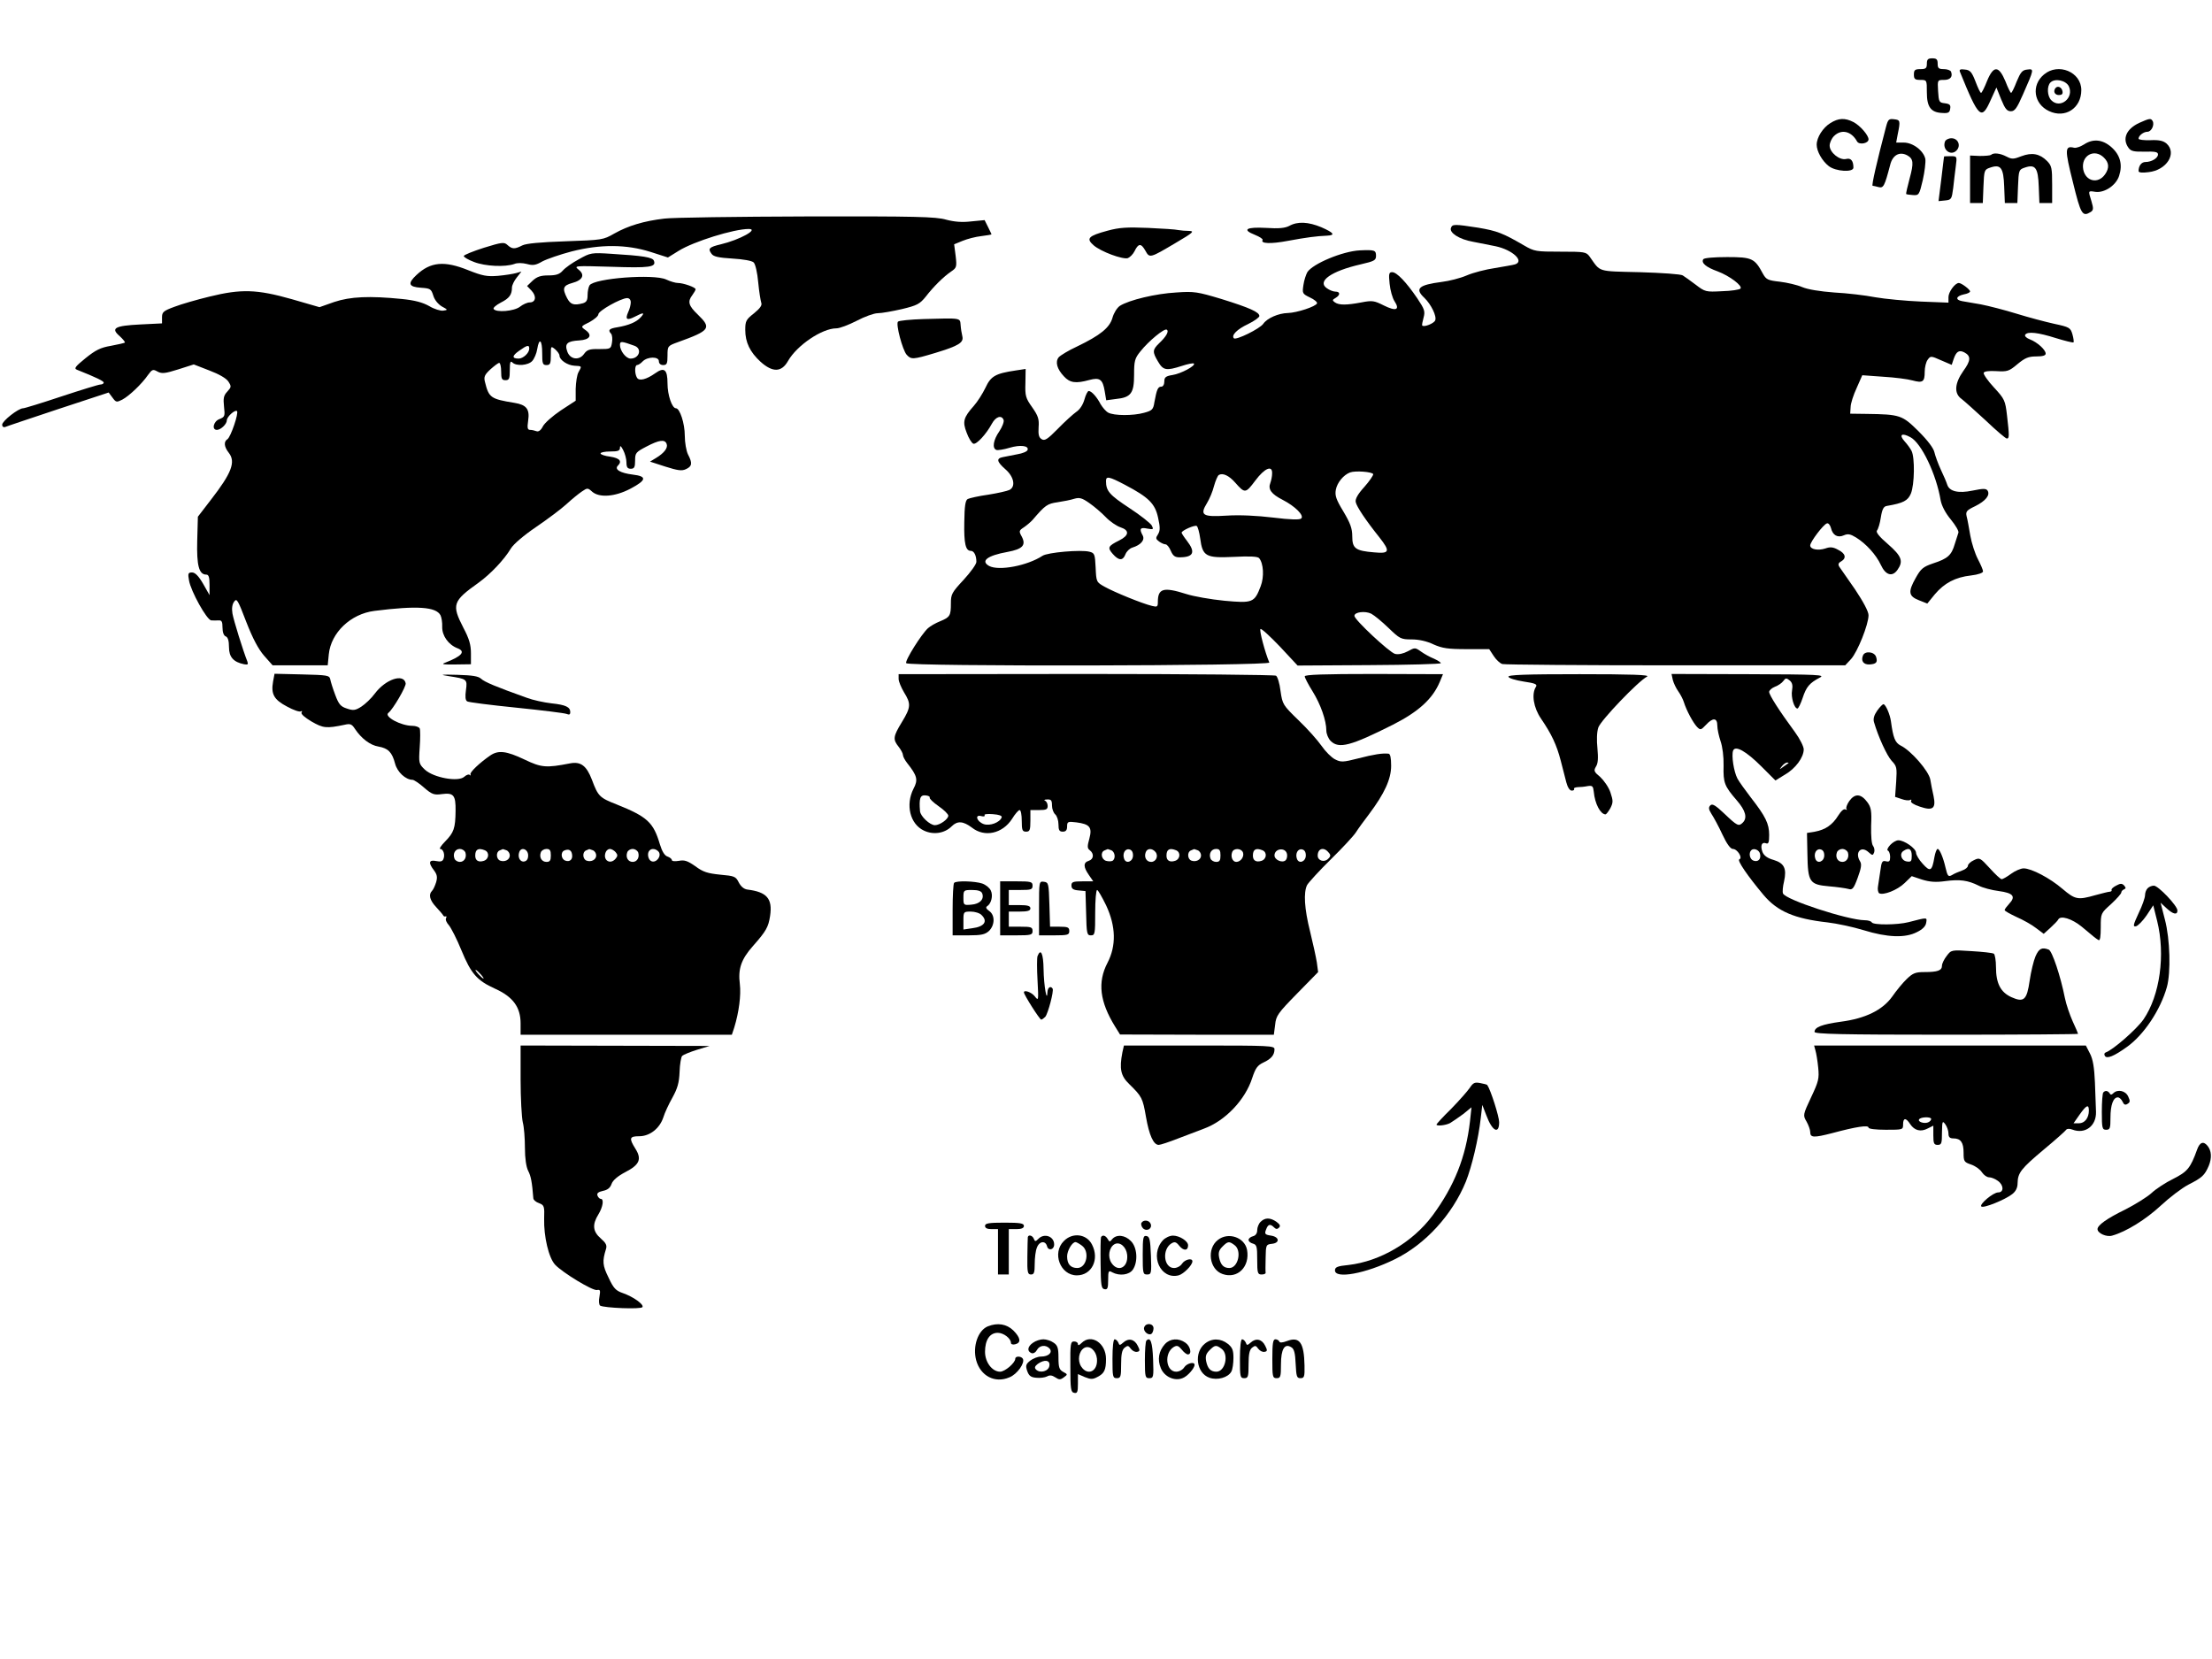 <?xml version="1.0" standalone="no"?>
<!DOCTYPE svg PUBLIC "-//W3C//DTD SVG 20010904//EN"
 "http://www.w3.org/TR/2001/REC-SVG-20010904/DTD/svg10.dtd">
<svg version="1.0" xmlns="http://www.w3.org/2000/svg"
 width="1024pt" height="768pt" viewBox="0 0 1024 768"
 preserveAspectRatio="xMidYMid meet">

<g transform="translate(0,768) scale(0.1,-0.1)"
fill="#000000" stroke="none">
<path d="M8920 7385 c0 -21 -5 -25 -30 -25 -25 0 -30 -4 -30 -25 0 -21 5 -25
30 -25 30 0 30 0 30 -58 0 -68 19 -93 72 -95 27 -2 34 2 36 20 3 17 -2 22 -25
25 -26 3 -28 6 -31 56 -3 52 -3 52 27 52 29 0 42 14 33 38 -2 6 -17 12 -33 12
-24 0 -29 4 -29 25 0 20 -5 25 -25 25 -20 0 -25 -5 -25 -25z"/>
<path d="M9073 7348 c88 -217 100 -227 143 -130 l26 57 22 -55 c18 -44 27 -55
45 -55 18 0 28 14 56 78 52 118 52 119 20 115 -23 -2 -31 -12 -49 -55 -11 -29
-23 -53 -26 -53 -3 0 -15 24 -26 53 -31 74 -55 75 -85 3 -12 -31 -25 -56 -28
-56 -4 0 -15 24 -26 53 -17 44 -25 53 -49 55 -21 3 -27 0 -23 -10z"/>
<path d="M9462 7335 c-60 -50 -47 -136 23 -169 75 -36 150 13 150 97 0 84
-107 128 -173 72z m115 -54 c26 -54 -40 -107 -81 -65 -19 19 -21 65 -4 82 21
21 71 10 85 -17z"/>
<path d="M9517 7274 c-14 -15 -6 -34 14 -34 14 0 19 5 17 17 -3 18 -20 27 -31
17z"/>
<path d="M8473 7110 c-34 -21 -63 -66 -63 -100 0 -30 25 -75 56 -99 32 -25
114 -30 114 -7 0 32 -12 46 -34 40 -30 -7 -76 30 -76 62 0 13 9 33 20 44 34
34 81 23 107 -25 10 -17 53 -9 53 10 0 19 -39 64 -70 80 -39 20 -69 19 -107
-5z"/>
<path d="M8731 7093 c-42 -160 -68 -273 -62 -273 3 0 16 -3 27 -6 23 -6 28 3
54 102 11 46 43 64 79 45 29 -16 31 -35 11 -108 -10 -37 -17 -69 -16 -71 2 -2
16 -4 32 -5 27 -2 29 1 45 69 9 40 14 83 12 98 -8 38 -57 76 -100 76 l-35 0 7
38 c13 63 12 67 -17 70 -24 3 -28 -1 -37 -35z"/>
<path d="M9903 7111 c-60 -28 -80 -74 -49 -116 11 -15 25 -18 75 -17 47 1 61
-1 61 -13 0 -17 -30 -35 -58 -35 -19 0 -32 -18 -32 -42 0 -7 17 -9 46 -5 84 9
133 87 84 132 -15 13 -34 18 -75 16 -30 -1 -55 2 -55 7 0 14 23 32 41 32 19 0
34 33 24 50 -8 13 -13 13 -62 -9z"/>
<path d="M9004 7025 c-14 -37 26 -69 53 -42 22 22 8 57 -23 57 -14 0 -27 -7
-30 -15z"/>
<path d="M9647 7011 c-16 -10 -36 -17 -45 -15 -44 11 -44 -8 -6 -159 37 -151
44 -162 83 -138 12 8 13 16 3 49 -16 51 -16 49 18 44 42 -6 96 30 110 74 17
52 5 97 -36 133 -41 36 -85 40 -127 12z m93 -61 c24 -24 25 -48 5 -77 -32 -46
-90 -33 -101 22 -12 64 51 100 96 55z"/>
<path d="M9217 6963 c-4 -3 -27 -5 -52 -5 l-45 2 0 -110 0 -110 30 0 29 0 3
77 c3 75 4 78 31 87 49 17 62 0 65 -88 l3 -76 29 0 29 0 3 77 c3 75 4 78 31
87 49 17 62 0 65 -88 l3 -76 29 0 30 0 0 85 c0 77 -2 88 -24 110 -34 34 -70
40 -118 22 -36 -14 -44 -15 -69 -2 -30 16 -61 19 -72 8z"/>
<path d="M9000 6956 c-1 -1 -6 -47 -13 -104 l-13 -103 30 3 c30 3 31 6 38 58
3 30 9 76 12 101 6 45 6 46 -24 46 -16 0 -30 -1 -30 -1z"/>
<path d="M3075 6668 c-94 -11 -167 -33 -231 -69 -52 -30 -57 -30 -226 -36
-116 -4 -182 -10 -200 -19 -35 -18 -47 -18 -69 2 -15 14 -25 13 -109 -13 -50
-16 -92 -33 -93 -38 -1 -5 21 -18 48 -28 52 -20 143 -24 186 -9 14 6 38 5 58
0 28 -8 41 -6 72 12 21 11 82 32 135 46 134 34 254 33 365 -2 l81 -26 50 31
c69 43 255 101 324 101 49 0 -41 -50 -129 -71 -55 -13 -61 -20 -43 -44 9 -13
32 -18 97 -22 50 -3 90 -10 98 -18 8 -8 17 -47 21 -92 4 -43 11 -85 14 -94 5
-12 -5 -26 -33 -49 -37 -29 -41 -36 -41 -77 0 -58 22 -103 71 -148 56 -50 97
-49 127 4 41 72 157 151 224 151 15 0 57 16 94 35 36 19 80 35 97 35 18 0 68
9 112 19 71 17 83 24 110 57 37 48 83 93 118 117 25 17 27 21 21 72 l-7 54 39
16 c22 9 60 19 87 22 26 3 47 7 47 8 0 1 -7 16 -16 34 l-16 32 -62 -6 c-43 -5
-78 -2 -116 8 -47 14 -143 16 -645 15 -324 -1 -621 -5 -660 -10z"/>
<path d="M5968 6634 c-20 -10 -48 -13 -107 -9 -92 5 -113 -8 -52 -32 22 -9 38
-19 36 -24 -11 -17 38 -19 117 -4 86 16 133 22 181 24 40 2 33 13 -26 39 -60
25 -110 28 -149 6z"/>
<path d="M6717 6625 c-9 -22 38 -53 101 -64 31 -6 79 -16 106 -21 79 -17 135
-70 89 -84 -10 -3 -52 -10 -93 -17 -41 -6 -100 -21 -130 -34 -30 -13 -82 -26
-115 -30 -108 -14 -127 -31 -81 -74 31 -30 58 -85 50 -104 -5 -14 -52 -33 -60
-24 -2 2 1 18 6 36 8 30 5 39 -29 90 -51 75 -95 121 -116 121 -15 0 -17 -7
-12 -54 3 -30 13 -66 23 -81 26 -40 6 -47 -50 -19 -44 22 -53 24 -104 14 -69
-13 -103 -13 -122 0 -13 9 -13 12 3 21 22 13 22 29 -1 29 -10 0 -28 7 -40 16
-46 32 21 79 156 110 65 15 72 19 72 40 0 26 -7 28 -75 25 -80 -4 -218 -62
-243 -101 -6 -11 -15 -37 -18 -59 -6 -39 -5 -41 30 -58 20 -9 35 -22 33 -27
-5 -15 -94 -44 -135 -45 -44 -1 -96 -24 -114 -50 -16 -23 -126 -77 -136 -67
-13 14 15 42 66 66 29 14 52 31 52 37 0 18 -44 38 -176 79 -110 33 -126 36
-209 30 -94 -5 -219 -35 -261 -62 -13 -9 -28 -33 -34 -55 -13 -46 -56 -81
-164 -133 -39 -18 -77 -41 -85 -50 -17 -21 -8 -54 24 -88 28 -31 56 -34 118
-17 48 13 62 3 71 -52 l7 -42 45 6 c70 7 84 27 84 112 0 64 3 76 29 108 38 48
111 108 122 101 12 -7 -2 -32 -35 -63 -31 -30 -32 -40 -5 -85 24 -41 38 -43
110 -20 27 9 52 14 56 11 9 -10 -60 -47 -99 -53 -32 -5 -38 -11 -38 -30 0 -14
-6 -24 -14 -24 -16 0 -21 -13 -32 -72 -5 -34 -11 -39 -48 -49 -50 -14 -139
-14 -166 1 -11 6 -26 24 -35 39 -17 33 -42 61 -55 61 -5 0 -14 -18 -20 -40 -7
-24 -21 -46 -38 -57 -14 -10 -53 -45 -85 -78 -48 -49 -61 -57 -75 -48 -13 8
-16 21 -14 55 3 38 -2 53 -30 93 -30 42 -33 53 -31 112 l1 65 -46 -7 c-94 -14
-115 -26 -140 -80 -13 -27 -37 -65 -54 -84 -48 -54 -53 -73 -33 -124 9 -25 23
-48 31 -51 14 -5 59 43 86 93 18 33 45 41 54 17 3 -8 -6 -32 -20 -53 -28 -40
-34 -79 -13 -86 6 -2 34 2 60 10 50 15 91 10 84 -10 -2 -7 -23 -16 -48 -20
-24 -5 -54 -11 -66 -13 -32 -6 -29 -21 12 -57 39 -34 48 -80 18 -95 -10 -5
-54 -15 -98 -22 -44 -6 -87 -16 -95 -20 -11 -6 -15 -32 -16 -107 -2 -99 6
-133 30 -133 15 0 26 -21 26 -51 0 -11 -27 -48 -59 -83 -55 -59 -59 -67 -59
-109 0 -57 -4 -64 -50 -83 -20 -8 -45 -22 -56 -32 -30 -27 -108 -151 -101
-162 10 -16 1688 -13 1681 3 -20 48 -47 149 -41 155 4 4 44 -33 90 -81 l82
-88 332 2 c182 1 331 5 331 9 0 4 -15 13 -32 21 -18 7 -45 22 -60 33 -27 19
-28 19 -61 1 -21 -11 -43 -16 -59 -12 -26 7 -188 158 -188 176 0 18 50 24 78
10 15 -8 51 -38 80 -66 52 -50 57 -53 107 -53 33 0 70 -8 101 -23 41 -18 66
-22 154 -22 l104 0 21 -32 c11 -17 29 -34 40 -37 11 -3 373 -6 803 -6 l784 0
27 29 c30 33 81 160 81 203 0 17 -24 62 -62 119 -35 50 -67 97 -73 105 -7 11
-5 18 8 25 26 15 21 37 -14 54 -23 13 -37 14 -59 6 -34 -11 -70 -4 -70 14 0
17 61 97 77 102 7 3 15 -7 19 -21 8 -34 31 -47 60 -34 18 8 30 6 56 -10 47
-29 93 -80 115 -127 22 -48 53 -57 77 -23 28 40 20 63 -44 119 -41 35 -57 56
-51 63 6 7 14 34 18 61 6 38 13 51 28 53 76 13 97 24 111 57 17 41 19 167 3
198 -6 12 -21 32 -32 44 -28 31 -13 41 27 19 51 -27 120 -172 140 -293 5 -25
22 -58 47 -88 22 -27 38 -54 35 -61 -2 -6 -10 -30 -17 -53 -15 -51 -32 -67
-100 -89 -47 -16 -57 -25 -81 -68 -36 -64 -33 -84 16 -103 l38 -15 35 43 c44
52 95 79 167 87 34 4 56 12 56 19 0 7 -11 32 -24 57 -13 25 -29 74 -35 109 -6
35 -13 75 -17 89 -5 22 0 28 40 47 48 24 70 51 57 72 -7 10 -20 10 -69 0 -67
-14 -108 -4 -118 28 -3 10 -16 41 -29 68 -13 28 -26 64 -30 81 -4 19 -30 54
-74 98 -75 74 -84 78 -241 80 l-75 1 2 30 c0 17 13 57 28 89 l26 59 97 -7 c53
-3 114 -11 135 -17 48 -13 57 -7 57 40 0 20 6 46 14 56 13 18 15 18 62 -3 l49
-21 9 27 c12 35 25 43 49 31 32 -17 31 -38 -4 -86 -41 -58 -44 -105 -8 -130
13 -10 63 -55 112 -100 48 -46 92 -83 97 -83 12 0 12 12 1 107 -8 69 -11 76
-60 129 -29 31 -50 62 -48 68 2 7 24 10 58 8 51 -3 59 -1 98 32 35 29 51 36
87 36 30 0 44 4 44 13 0 18 -39 53 -73 66 -16 6 -25 15 -22 21 10 17 60 11
142 -15 42 -13 79 -22 82 -20 2 3 0 19 -5 37 -9 31 -14 34 -84 49 -41 9 -120
30 -175 47 -55 17 -129 36 -165 43 -36 6 -75 13 -87 15 -33 6 -28 23 7 31 17
3 30 9 30 14 0 9 -40 39 -52 39 -18 0 -48 -42 -48 -65 l0 -26 -127 5 c-71 3
-166 12 -212 20 -46 9 -131 19 -190 22 -66 5 -122 14 -148 25 -23 10 -70 21
-104 25 -55 6 -63 10 -78 37 -38 71 -50 77 -165 77 -62 0 -107 -4 -111 -10
-11 -17 13 -37 66 -56 56 -21 118 -68 106 -80 -5 -5 -43 -11 -86 -12 -74 -4
-78 -3 -121 30 -25 19 -52 38 -60 43 -8 6 -98 12 -198 15 -202 5 -181 -1 -233
72 -16 22 -23 23 -135 23 -113 0 -121 1 -169 29 -98 57 -124 67 -212 82 -110
17 -120 17 -126 -1z m-828 -1137 c0 -13 -4 -32 -8 -43 -12 -30 4 -52 57 -79
58 -30 100 -72 86 -86 -7 -7 -49 -6 -130 4 -75 9 -155 13 -216 9 -112 -7 -125
2 -90 59 11 18 26 53 32 78 7 25 17 48 22 51 18 11 47 -2 76 -35 45 -51 48
-51 93 9 44 59 80 73 78 33z m468 -3 c1 -5 -17 -32 -41 -59 -30 -33 -43 -56
-40 -70 4 -21 46 -84 110 -164 51 -65 47 -76 -25 -69 -86 7 -101 18 -101 74 0
37 -9 61 -41 115 -34 56 -40 74 -35 101 6 33 36 69 66 80 24 9 103 3 107 -8z
m-1148 -50 c108 -57 138 -86 152 -151 10 -45 10 -60 0 -77 -12 -18 -11 -22 5
-34 10 -7 23 -13 30 -13 6 0 17 -13 24 -30 10 -23 19 -30 40 -30 65 0 76 23
35 76 -14 18 -25 35 -25 38 0 10 61 37 70 31 5 -3 12 -29 16 -57 11 -84 26
-92 155 -86 74 4 112 2 118 -6 20 -24 24 -86 7 -130 -29 -76 -37 -79 -168 -67
-62 6 -142 20 -176 31 -107 34 -132 26 -132 -37 0 -22 -3 -24 -27 -18 -46 11
-175 64 -218 88 -40 22 -40 23 -43 90 -3 62 -5 67 -29 73 -39 10 -193 -3 -217
-19 -70 -46 -202 -71 -247 -47 -41 23 -9 48 85 65 70 13 87 31 66 71 -14 25
-13 28 10 43 13 9 31 24 40 34 59 69 68 75 116 82 27 4 62 11 77 16 24 7 36 4
70 -20 23 -16 57 -45 76 -65 19 -20 50 -41 68 -47 43 -14 40 -38 -6 -61 -52
-26 -55 -33 -30 -62 28 -32 47 -33 59 -2 5 13 19 27 32 31 39 12 59 35 48 56
-17 31 -12 39 21 32 29 -5 30 -4 21 14 -6 11 -53 48 -105 82 -91 60 -107 78
-107 124 0 24 13 22 89 -18z"/>
<path d="M5127 6612 c-89 -24 -100 -36 -65 -67 34 -30 135 -67 159 -60 10 4
24 18 31 32 18 37 30 38 50 3 20 -36 20 -36 143 37 78 46 86 53 60 54 -17 0
-39 2 -50 4 -11 3 -74 7 -140 10 -98 4 -133 2 -188 -13z"/>
<path d="M2680 6480 c-30 -16 -64 -40 -75 -53 -15 -17 -31 -22 -67 -22 -35 0
-52 -6 -72 -24 l-26 -25 21 -22 c24 -26 19 -54 -9 -54 -11 0 -31 -9 -45 -20
-27 -21 -111 -28 -122 -10 -3 5 12 18 33 29 40 20 52 37 52 70 0 10 10 31 22
46 l22 28 -24 -7 c-14 -4 -52 -10 -85 -13 -51 -4 -71 0 -137 26 -111 45 -175
39 -240 -22 -42 -39 -37 -55 20 -59 44 -3 48 -5 58 -37 6 -20 23 -40 40 -50
28 -15 28 -16 6 -19 -12 -2 -42 7 -65 21 -30 17 -67 27 -127 33 -150 15 -238
11 -313 -14 l-68 -24 -128 37 c-162 46 -235 48 -381 12 -58 -14 -131 -35 -162
-47 -52 -19 -58 -25 -58 -49 l0 -28 -101 -5 c-118 -6 -138 -17 -95 -54 15 -14
26 -27 24 -30 -3 -2 -32 -9 -65 -15 -48 -8 -71 -20 -117 -57 -48 -39 -55 -48
-39 -54 88 -35 123 -52 123 -59 0 -5 -7 -9 -15 -9 -8 0 -89 -25 -180 -55 -90
-30 -171 -55 -178 -55 -22 0 -97 -59 -97 -76 0 -9 6 -13 13 -11 6 3 117 40
246 83 l234 77 18 -24 c16 -22 19 -22 45 -9 32 17 90 72 119 114 19 26 23 28
44 16 21 -11 35 -9 96 10 l72 23 72 -28 c45 -17 78 -36 88 -51 15 -23 14 -26
-5 -47 -17 -18 -19 -31 -15 -69 5 -44 4 -48 -21 -58 -28 -10 -37 -50 -12 -50
18 0 46 27 46 44 0 17 38 51 47 43 9 -9 -29 -120 -44 -130 -18 -11 -16 -35 6
-63 33 -42 14 -93 -83 -218 l-60 -78 -3 -111 c-3 -115 8 -157 42 -157 11 0 15
-12 15 -47 l0 -48 -30 53 c-21 36 -37 52 -51 52 -18 0 -20 -5 -14 -37 8 -49
82 -183 103 -185 9 0 25 -1 35 0 13 1 17 -6 17 -33 0 -22 6 -38 15 -41 10 -4
15 -20 15 -50 0 -46 21 -69 70 -79 17 -3 20 -1 15 13 -20 50 -64 192 -69 222
-4 24 -1 43 8 55 12 17 17 8 56 -94 30 -77 56 -126 83 -157 l39 -44 128 0 127
0 5 51 c10 100 101 187 211 201 198 25 285 19 306 -20 5 -10 9 -34 8 -54 -1
-41 29 -83 71 -99 39 -15 20 -37 -58 -67 -19 -7 -8 -9 48 -8 l72 1 0 51 c0 39
-8 67 -35 118 -55 107 -50 123 71 209 55 40 117 105 149 158 12 20 60 61 116
99 53 36 117 84 141 106 25 23 57 49 72 59 25 17 27 17 47 -1 33 -29 105 -24
176 13 76 40 80 58 12 66 -57 7 -86 24 -69 41 21 21 9 35 -35 42 -25 3 -45 10
-45 15 0 5 20 9 45 9 36 0 45 3 45 18 0 11 5 8 15 -12 8 -15 15 -41 15 -57 0
-22 5 -29 20 -29 16 0 20 7 20 38 0 35 3 39 53 65 59 31 85 34 93 12 7 -18
-11 -42 -49 -65 l-28 -17 71 -23 c57 -18 76 -21 95 -12 29 13 31 28 10 68 -8
16 -15 55 -15 87 0 57 -23 127 -41 127 -18 0 -39 61 -39 115 0 65 -15 77 -57
47 -41 -29 -74 -37 -84 -21 -12 19 -11 59 0 59 5 0 17 7 26 17 23 23 75 23 75
1 0 -11 8 -18 20 -18 17 0 20 7 20 44 0 44 1 45 48 62 150 54 157 65 92 128
-43 41 -48 60 -25 90 8 11 15 23 15 27 0 9 -57 29 -82 29 -11 0 -35 7 -54 16
-57 27 -334 6 -355 -27 -5 -8 -9 -28 -9 -45 0 -24 -5 -33 -22 -38 -42 -11 -57
-6 -73 24 -23 45 -19 58 24 70 49 13 60 38 29 62 -22 18 -18 18 152 13 176 -6
209 -2 197 28 -6 16 -50 23 -197 32 -92 6 -97 5 -150 -25z m240 -200 c0 -10
-5 -31 -12 -45 -15 -34 -6 -40 31 -21 40 21 48 20 27 -3 -20 -22 -55 -37 -108
-46 -38 -6 -45 -13 -29 -30 5 -6 7 -24 4 -41 -5 -29 -6 -30 -59 -30 -45 1 -56
-3 -70 -22 -22 -32 -65 -27 -78 11 -13 36 0 48 55 51 51 3 63 25 28 49 -21 15
-21 16 20 36 22 12 41 28 41 36 0 16 103 74 133 75 10 0 17 -7 17 -20z m-410
-235 c0 -48 2 -55 20 -55 17 0 20 7 20 45 0 44 0 44 20 28 11 -10 20 -22 20
-29 0 -20 36 -45 69 -47 36 -2 35 -1 19 -30 -7 -12 -12 -47 -13 -77 l0 -55
-69 -45 c-37 -25 -75 -58 -83 -74 -9 -18 -20 -26 -30 -22 -8 3 -21 6 -29 6
-12 0 -14 9 -9 43 8 53 -8 73 -63 82 -111 18 -119 24 -137 97 -6 23 -2 33 25
58 18 16 36 30 41 30 5 0 9 -18 9 -40 0 -33 3 -40 20 -40 17 0 20 7 20 47 0
37 3 44 12 35 18 -18 73 -14 92 7 9 10 20 35 23 55 9 55 23 43 23 -19z m428
34 c36 -14 21 -59 -19 -59 -21 0 -49 36 -49 63 0 19 7 18 68 -4z m-488 -13 c0
-20 -28 -46 -49 -46 -32 0 -31 13 2 36 38 27 47 29 47 10z"/>
<path d="M4275 6203 c-60 -2 -113 -7 -118 -12 -11 -11 21 -131 40 -153 21 -23
29 -23 132 8 109 33 133 48 126 77 -3 12 -7 36 -8 52 -3 34 5 33 -172 28z"/>
<path d="M8624 4645 c-10 -25 3 -42 30 -41 32 2 39 10 31 35 -8 25 -53 29 -61
6z"/>
<path d="M1264 4524 c-10 -57 4 -83 65 -115 29 -16 58 -26 64 -22 6 3 7 1 3
-5 -4 -7 14 -23 46 -42 54 -31 68 -33 154 -15 25 6 33 3 47 -19 30 -45 71 -76
109 -82 45 -8 63 -26 77 -79 10 -39 49 -75 81 -75 6 0 31 -16 53 -36 37 -32
47 -35 83 -30 54 7 64 -5 63 -78 -1 -81 -8 -100 -48 -141 -19 -19 -29 -35 -23
-35 14 0 23 -27 15 -46 -4 -12 -14 -14 -34 -10 -34 7 -37 -8 -10 -43 14 -19
17 -31 10 -55 -5 -16 -13 -34 -19 -40 -17 -17 -11 -43 19 -75 17 -18 31 -35
33 -39 2 -4 7 -6 11 -4 5 1 5 -2 2 -8 -4 -7 2 -21 13 -33 10 -12 37 -64 58
-116 45 -109 72 -140 156 -178 82 -37 118 -85 118 -160 l0 -53 489 0 489 0 11
33 c22 72 32 150 26 201 -9 71 6 115 61 177 61 69 71 87 79 139 12 80 -15 111
-105 122 -16 2 -30 14 -40 33 -14 28 -20 30 -86 36 -58 6 -79 12 -115 39 -36
25 -50 30 -76 25 -19 -3 -33 -2 -33 4 0 5 -9 12 -20 16 -13 4 -25 23 -35 56
-30 102 -58 128 -200 185 -79 31 -86 37 -115 115 -25 65 -52 85 -102 75 -109
-21 -131 -20 -210 18 -84 40 -121 44 -158 19 -48 -33 -95 -77 -92 -87 2 -6 0
-8 -4 -3 -4 4 -15 0 -25 -9 -28 -25 -142 -4 -182 33 -28 27 -29 30 -24 103 3
41 3 81 0 88 -3 6 -18 12 -34 12 -53 0 -133 43 -111 60 21 16 83 122 80 137
-9 47 -93 19 -143 -48 -16 -22 -45 -49 -62 -60 -28 -18 -38 -19 -67 -9 -29 9
-38 20 -54 63 -11 29 -21 61 -23 72 -4 19 -13 20 -131 23 l-127 3 -7 -37z
m890 -789 c8 -23 -4 -45 -25 -45 -11 0 -22 7 -25 15 -9 23 3 45 25 45 10 0 21
-7 25 -15z m90 9 c23 -9 20 -41 -4 -49 -25 -8 -40 1 -40 24 0 29 14 37 44 25z
m100 0 c9 -3 16 -14 16 -24 0 -20 -23 -32 -45 -24 -18 7 -20 40 -2 47 6 3 13
6 14 6 1 1 8 -2 17 -5z m101 -24 c0 -16 -6 -26 -18 -28 -19 -4 -32 20 -23 44
9 25 41 13 41 -16z m105 0 c0 -23 -4 -30 -20 -30 -23 0 -35 22 -26 45 3 8 15
15 26 15 16 0 20 -7 20 -30z m98 6 c5 -24 -10 -38 -31 -30 -20 7 -23 40 -4 47
19 8 32 2 35 -17z m96 18 c9 -3 16 -14 16 -24 0 -20 -23 -32 -45 -24 -18 7
-20 40 -2 47 6 3 13 6 14 6 1 1 8 -2 17 -5z m106 -9 c10 -12 10 -18 0 -30 -25
-30 -61 -7 -46 30 3 8 12 15 19 15 8 0 20 -7 27 -15z m104 0 c8 -23 -4 -45
-25 -45 -22 0 -34 22 -25 45 3 8 14 15 25 15 10 0 21 -7 25 -15z m95 2 c15
-19 -10 -53 -33 -44 -16 6 -22 38 -9 50 10 11 30 8 42 -6z m-824 -567 c10 -11
16 -20 13 -20 -3 0 -13 9 -23 20 -10 11 -16 20 -13 20 3 0 13 -9 23 -20z"/>
<path d="M2077 4550 c85 -13 87 -14 80 -65 -4 -29 -3 -47 6 -52 6 -4 108 -17
227 -29 118 -12 223 -25 233 -29 12 -5 17 -3 17 8 0 24 -21 34 -87 41 -35 4
-86 15 -115 26 -143 51 -195 73 -211 88 -13 12 -41 16 -110 18 -78 2 -84 1
-40 -6z"/>
<path d="M4160 4537 c0 -12 12 -40 25 -62 33 -53 32 -69 -10 -138 -41 -67 -42
-80 -15 -114 11 -14 20 -31 20 -38 0 -7 9 -24 20 -38 46 -58 51 -77 29 -118
-38 -75 -16 -164 48 -194 44 -21 96 -13 129 20 26 26 53 24 93 -6 59 -47 142
-28 186 40 14 23 30 41 35 41 6 0 10 -22 10 -50 0 -43 3 -50 20 -50 17 0 20 7
20 50 l0 50 40 0 c33 0 40 3 40 19 0 11 -6 22 -12 24 -7 3 -3 6 10 6 18 1 22
-4 22 -28 0 -16 7 -34 15 -41 8 -7 15 -28 15 -46 0 -27 4 -34 20 -34 14 0 20
7 20 24 0 22 3 24 43 19 62 -8 74 -23 60 -75 -10 -36 -10 -45 2 -54 21 -16 18
-42 -5 -49 -26 -8 -25 -29 1 -66 l20 -29 -50 0 c-44 0 -51 -3 -51 -19 0 -15 8
-21 33 -23 l32 -3 3 -102 c2 -95 4 -103 22 -103 19 0 20 7 20 105 0 58 4 105
9 105 4 0 23 -33 42 -72 45 -97 47 -186 6 -265 -47 -90 -36 -180 35 -295 l23
-37 356 -1 356 0 6 46 c4 42 13 54 102 145 l97 99 -6 45 c-4 25 -18 89 -31
142 -27 107 -31 182 -14 216 7 12 56 66 110 119 54 53 106 109 116 125 10 16
37 53 60 83 72 96 103 163 103 225 0 37 -4 55 -12 56 -29 3 -67 -3 -141 -22
-70 -18 -80 -18 -107 -4 -16 8 -44 36 -62 62 -18 26 -66 80 -107 119 -72 70
-74 73 -83 135 -4 35 -14 67 -21 71 -6 4 -402 8 -879 8 l-868 -1 0 -22z m144
-549 c-3 -4 15 -22 41 -40 25 -17 45 -37 45 -44 0 -16 -39 -44 -62 -44 -23 0
-67 41 -69 65 -5 60 1 75 25 73 14 -1 22 -6 20 -10z m333 -92 c-8 -23 -54 -41
-83 -31 -33 12 -43 46 -11 37 11 -3 18 -1 15 4 -4 5 13 7 38 5 28 -2 44 -7 41
-15z m507 -152 c18 -7 22 -39 6 -49 -6 -3 -19 -3 -30 0 -22 7 -27 40 -7 48 6
3 13 6 14 6 1 1 8 -2 17 -5z m101 -24 c0 -29 -32 -41 -41 -16 -9 24 4 48 23
44 12 -2 18 -12 18 -28z m104 16 c15 -18 3 -46 -20 -46 -22 0 -34 22 -25 45 7
19 30 19 45 1z m95 8 c23 -9 20 -41 -4 -49 -25 -8 -40 1 -40 24 0 29 14 37 44
25z m100 0 c9 -3 16 -14 16 -24 0 -20 -23 -32 -45 -24 -18 7 -20 40 -2 47 6 3
13 6 14 6 1 1 8 -2 17 -5z m106 -24 c0 -23 -4 -30 -20 -30 -11 0 -23 7 -26 15
-9 23 3 45 26 45 16 0 20 -7 20 -30z m104 14 c7 -19 -10 -44 -31 -44 -17 0
-27 24 -19 45 7 20 42 19 50 -1z m90 10 c23 -9 20 -41 -4 -49 -25 -8 -40 1
-40 24 0 29 14 37 44 25z m114 -18 c2 -10 -1 -23 -6 -28 -15 -15 -52 1 -52 22
0 33 52 39 58 6z m87 -6 c0 -29 -32 -41 -41 -16 -9 24 4 48 23 44 12 -2 18
-12 18 -28z m105 14 c11 -12 11 -18 -2 -30 -18 -18 -48 -8 -48 15 0 33 28 42
50 15z"/>
<path d="M6040 4549 c0 -6 16 -37 36 -69 38 -61 64 -136 64 -182 0 -15 9 -37
20 -48 38 -38 93 -23 288 75 120 61 184 120 217 198 l15 36 -320 1 c-230 0
-320 -3 -320 -11z"/>
<path d="M6983 4547 c2 -7 33 -16 70 -22 55 -8 65 -13 57 -25 -21 -33 -11 -96
24 -147 49 -72 72 -121 91 -194 9 -35 21 -81 26 -101 6 -23 16 -38 25 -38 8 0
13 3 11 8 -3 4 5 7 16 8 12 0 33 2 47 5 22 3 25 0 28 -26 5 -56 31 -104 54
-105 4 0 14 13 23 29 13 26 13 34 0 73 -8 24 -30 55 -47 71 -29 24 -31 29 -20
48 10 15 11 39 7 84 -4 38 -3 76 4 97 11 33 184 214 226 236 14 8 -74 11 -313
11 -251 0 -332 -3 -329 -12z"/>
<path d="M7744 4532 c4 -15 15 -38 25 -52 10 -14 22 -37 26 -50 12 -39 43 -96
61 -115 16 -16 18 -15 41 9 32 35 53 34 53 -3 0 -16 7 -48 15 -72 9 -26 15
-72 14 -114 -2 -79 4 -94 61 -160 41 -47 50 -81 28 -103 -19 -19 -26 -15 -84
40 -42 40 -57 49 -66 40 -10 -10 -8 -19 5 -40 10 -15 33 -57 50 -94 21 -45 38
-68 49 -68 21 0 47 -42 30 -48 -12 -4 39 -78 112 -165 64 -76 143 -110 296
-127 43 -5 118 -21 167 -36 110 -34 193 -37 247 -9 27 13 41 28 43 44 4 25 7
25 -82 2 -51 -13 -162 -14 -170 -1 -3 6 -18 10 -33 10 -79 1 -367 95 -378 124
-3 7 -1 32 5 56 13 59 1 84 -48 99 -29 8 -45 20 -52 37 -11 30 -3 48 17 40 11
-4 14 5 14 39 0 52 -17 86 -84 172 -26 34 -55 74 -63 89 -17 33 -28 106 -20
129 10 26 60 -2 132 -74 l64 -64 44 27 c49 28 87 80 87 117 0 13 -18 49 -40
79 -75 102 -120 173 -120 187 0 7 12 18 27 24 14 5 32 17 39 27 10 14 14 14
29 2 12 -10 15 -23 11 -46 -6 -31 10 -84 25 -84 4 0 15 22 24 49 17 52 32 69
79 94 27 13 -2 15 -328 16 l-358 1 6 -28z m535 -385 c-2 -1 -13 -9 -24 -17
-19 -14 -19 -14 -6 3 7 9 18 17 24 17 6 0 8 -1 6 -3z m-131 -421 c5 -24 -10
-38 -31 -30 -17 6 -23 35 -10 48 12 12 38 1 41 -18z"/>
<path d="M8690 4390 c-14 -20 -19 -37 -15 -52 20 -69 60 -156 82 -180 24 -25
25 -32 21 -97 l-5 -70 30 -10 c16 -6 34 -8 40 -4 5 3 7 1 4 -5 -4 -6 12 -17
40 -26 61 -21 76 -9 64 49 -5 22 -12 56 -15 76 -7 40 -90 135 -138 158 -25 13
-34 36 -44 110 -4 33 -25 81 -35 81 -4 0 -17 -13 -29 -30z"/>
<path d="M8561 3972 c-11 -16 -17 -33 -13 -37 4 -5 2 -5 -5 -2 -7 4 -20 -7
-33 -28 -27 -44 -60 -66 -108 -75 l-37 -6 2 -98 c2 -130 10 -141 100 -149 37
-3 78 -9 89 -12 19 -6 25 0 44 52 16 44 19 62 11 75 -26 42 4 75 39 43 18 -16
20 -16 26 -1 3 9 1 22 -5 30 -7 8 -10 45 -9 94 3 68 0 85 -18 109 -29 39 -57
41 -83 5z m-116 -252 c0 -29 -32 -41 -41 -16 -9 24 4 48 23 44 12 -2 18 -12
18 -28z m109 15 c8 -23 -4 -45 -25 -45 -22 0 -34 22 -25 45 3 8 14 15 25 15
10 0 21 -7 25 -15z"/>
<path d="M8750 3768 c-12 -13 -16 -24 -10 -26 5 -2 10 -15 10 -29 0 -20 -4
-24 -20 -20 -16 4 -20 -2 -25 -42 -4 -25 -9 -58 -11 -73 -3 -14 0 -29 5 -33
19 -11 84 14 118 47 l33 32 48 -16 c36 -11 64 -13 107 -7 67 9 105 4 155 -21
19 -10 61 -21 93 -25 67 -9 80 -25 48 -59 -11 -12 -21 -25 -21 -29 0 -4 25
-18 55 -32 30 -13 71 -36 90 -51 l36 -27 32 29 c17 16 33 32 35 37 10 21 64 4
109 -33 55 -46 64 -54 78 -62 7 -4 10 17 10 59 0 65 0 65 48 108 26 24 47 48
47 53 0 6 6 12 13 15 9 4 9 7 0 18 -10 10 -17 10 -37 -1 -14 -7 -23 -16 -21
-20 2 -4 -1 -7 -8 -8 -7 0 -37 -8 -67 -16 -81 -23 -93 -21 -152 29 -58 50
-144 95 -180 95 -13 0 -39 -11 -58 -25 -19 -14 -38 -25 -44 -25 -5 0 -30 23
-55 51 -44 48 -47 50 -73 37 -16 -7 -28 -19 -28 -26 0 -7 -12 -17 -27 -22 -16
-6 -36 -14 -45 -20 -19 -11 -22 -7 -32 35 -10 44 -27 85 -36 85 -5 0 -11 -17
-15 -38 -11 -65 -19 -70 -54 -31 -17 18 -31 42 -31 51 0 20 -54 58 -82 58 -10
0 -27 -10 -38 -22z m100 -49 c0 -26 -3 -30 -22 -27 -26 3 -37 36 -16 49 25 17
38 9 38 -22z"/>
<path d="M4417 3593 c-4 -3 -7 -60 -7 -125 l0 -118 73 0 c60 0 77 4 95 20 28
27 29 74 1 93 -14 10 -17 17 -9 22 19 12 28 49 17 72 -5 12 -23 27 -40 33 -33
11 -120 14 -130 3z m130 -49 c10 -27 -11 -49 -51 -52 -35 -3 -36 -2 -36 32 0
35 1 36 40 36 28 0 43 -5 47 -16z m-3 -100 c30 -29 13 -54 -43 -61 l-41 -6 0
42 c0 40 1 41 34 41 19 0 42 -7 50 -16z"/>
<path d="M4630 3475 l0 -125 75 0 c68 0 75 2 75 20 0 18 -7 20 -55 20 l-55 0
0 35 0 35 50 0 c38 0 50 4 50 15 0 11 -12 15 -50 15 l-50 0 0 35 0 35 55 0
c48 0 55 2 55 20 0 18 -7 20 -75 20 l-75 0 0 -125z"/>
<path d="M4810 3476 l0 -126 70 0 c63 0 70 2 70 20 0 17 -7 20 -45 20 l-44 0
-3 103 c-3 97 -4 102 -25 105 -23 3 -23 2 -23 -122z"/>
<path d="M9942 3568 c-7 -7 -12 -21 -12 -32 0 -12 -13 -49 -30 -84 -25 -54
-27 -63 -12 -60 9 2 31 24 49 50 l31 47 18 -72 c39 -157 13 -345 -63 -456 -32
-46 -142 -142 -175 -153 -7 -3 -8 -9 -4 -16 9 -15 42 -2 103 42 78 56 154 170
184 276 19 68 15 222 -9 313 l-20 78 27 -25 c31 -29 51 -33 51 -11 0 22 -89
115 -109 115 -10 0 -22 -5 -29 -12z"/>
<path d="M9423 3253 c-9 -21 -21 -71 -27 -112 -13 -91 -27 -103 -85 -77 -50
23 -71 64 -71 139 0 31 -5 59 -10 62 -6 4 -53 9 -104 12 -92 6 -93 6 -114 -22
-12 -15 -22 -36 -22 -45 0 -23 -20 -30 -81 -30 -42 0 -54 -5 -82 -32 -19 -18
-49 -55 -67 -81 -45 -63 -124 -102 -239 -117 -86 -12 -121 -25 -121 -47 0 -10
126 -13 610 -13 336 0 610 2 610 4 0 2 -11 28 -25 58 -13 29 -30 78 -36 108
-20 101 -59 218 -75 224 -32 12 -45 5 -61 -31z"/>
<path d="M4803 3254 c-3 -9 -3 -59 0 -112 5 -95 5 -97 -13 -74 -15 19 -50 31
-50 18 0 -11 73 -126 80 -126 4 0 12 6 19 13 13 16 40 119 34 130 -9 15 -23 6
-24 -15 -2 -55 -17 30 -18 105 -1 73 -13 99 -28 61z"/>
<path d="M2410 2683 c0 -87 5 -176 10 -198 6 -22 10 -75 10 -118 0 -50 6 -89
15 -107 13 -25 18 -52 24 -128 1 -7 12 -17 27 -22 23 -9 25 -14 23 -72 -2 -82
21 -181 51 -213 35 -37 172 -120 193 -117 16 3 17 -1 12 -31 -4 -19 -2 -37 3
-41 18 -11 190 -18 196 -7 8 12 -42 48 -91 65 -32 11 -43 22 -66 72 -28 56
-29 76 -12 131 6 18 0 29 -24 50 -37 32 -40 64 -11 111 21 34 27 72 11 72 -5
0 -12 7 -15 15 -4 11 3 17 25 22 21 4 34 14 40 32 6 17 28 36 64 55 66 34 77
60 46 109 -30 48 -27 57 18 57 49 0 95 36 112 88 6 20 25 61 42 91 23 42 31
68 33 119 1 35 7 69 12 74 5 5 36 18 68 28 l59 18 -437 1 -438 1 0 -157z"/>
<path d="M5196 2809 c-15 -77 -8 -110 32 -148 58 -57 62 -64 77 -151 15 -86
35 -130 59 -130 8 0 47 13 88 29 40 15 95 36 121 46 99 36 192 134 224 235 15
45 24 58 51 71 37 17 52 35 52 62 0 16 -23 17 -349 17 l-348 0 -7 -31z"/>
<path d="M8404 2818 c4 -13 10 -49 13 -80 5 -51 2 -64 -33 -138 -38 -81 -38
-83 -21 -112 9 -16 17 -38 17 -48 0 -27 15 -28 104 -5 108 29 166 38 166 25 0
-6 33 -10 80 -10 79 0 80 0 80 25 0 31 13 32 33 1 20 -30 49 -37 81 -20 l26
13 0 -45 c0 -37 3 -44 20 -44 18 0 20 7 20 58 1 52 2 55 15 38 8 -11 15 -30
15 -43 0 -17 6 -23 23 -23 34 0 47 -19 47 -66 0 -40 2 -44 35 -55 20 -7 42
-23 50 -36 9 -13 23 -23 33 -23 10 0 28 -7 40 -16 28 -19 30 -54 2 -54 -23 0
-88 -55 -78 -65 9 -10 110 31 143 57 17 13 25 30 25 51 1 48 16 67 122 156 53
44 99 85 103 91 3 5 15 6 28 1 60 -23 112 17 110 82 -1 23 -3 85 -5 137 -3 68
-9 106 -23 133 l-19 37 -629 0 -629 0 6 -22z m1266 -279 c0 -34 -19 -59 -46
-59 l-25 0 28 40 c31 44 43 50 43 19z m-730 -39 c0 -6 -7 -13 -15 -16 -18 -7
-48 3 -41 14 7 12 56 13 56 2z"/>
<path d="M6804 2644 c-11 -16 -49 -59 -86 -97 -38 -37 -68 -70 -68 -73 0 -8
42 -4 63 7 12 7 39 26 61 42 l38 31 -7 -65 c-19 -165 -72 -299 -174 -437 -92
-123 -242 -211 -388 -228 -52 -5 -63 -10 -63 -25 0 -41 142 -15 276 51 142 69
267 206 330 360 27 68 58 196 69 295 l7 60 19 -49 c27 -73 59 -89 59 -31 0 26
-39 149 -55 172 -1 2 -15 6 -32 9 -26 5 -33 2 -49 -22z"/>
<path d="M9737 2623 c-4 -3 -7 -44 -7 -90 0 -76 2 -83 20 -83 18 0 20 7 20 56
0 59 13 94 34 94 7 0 17 -9 22 -20 6 -14 13 -17 23 -10 12 7 13 13 3 34 -12
27 -49 35 -69 15 -8 -8 -13 -8 -17 0 -8 12 -20 14 -29 4z"/>
<path d="M10171 2358 c-31 -86 -45 -102 -110 -135 -35 -17 -81 -47 -101 -66
-21 -19 -76 -53 -123 -77 -84 -41 -127 -72 -127 -90 0 -19 42 -38 68 -30 65
18 156 75 225 139 42 39 99 82 128 97 63 32 75 43 94 87 15 37 13 70 -6 93
-19 23 -36 16 -48 -18z"/>
<path d="M5836 2024 c-9 -8 -16 -26 -16 -39 0 -14 -7 -25 -20 -28 -11 -3 -20
-10 -20 -17 0 -7 9 -14 20 -17 18 -5 20 -14 20 -74 0 -62 2 -69 20 -69 11 0
19 3 19 8 -1 4 -1 35 0 69 1 60 2 62 29 65 38 4 35 32 -4 38 -28 4 -31 8 -23
28 9 25 19 28 37 10 9 -9 15 -9 23 -1 8 8 4 15 -12 27 -29 20 -53 20 -73 0z"/>
<path d="M5284 2019 c-3 -6 0 -17 7 -25 18 -17 44 -2 36 20 -7 18 -33 21 -43
5z"/>
<path d="M4560 2005 c0 -10 10 -15 30 -15 l30 0 0 -105 0 -105 25 0 25 0 0
105 0 105 35 0 c24 0 35 5 35 15 0 12 -17 15 -90 15 -73 0 -90 -3 -90 -15z"/>
<path d="M4758 1953 c0 -5 -2 -45 -2 -90 -1 -73 1 -83 17 -83 14 0 17 9 17 49
0 27 4 61 10 75 11 31 40 34 47 7 6 -23 33 -17 33 8 0 38 -46 54 -73 26 -13
-13 -16 -13 -21 0 -6 16 -25 21 -28 8z"/>
<path d="M4925 1935 c-56 -55 -17 -159 60 -159 69 0 106 74 70 143 -25 49 -90
57 -130 16z m83 -21 c38 -27 23 -104 -21 -104 -31 0 -47 18 -47 54 0 26 23 66
39 66 4 0 17 -7 29 -16z"/>
<path d="M5097 1953 c-2 -5 -3 -60 -2 -123 1 -100 3 -115 18 -118 14 -3 17 5
17 43 0 42 2 45 19 35 34 -18 78 -12 95 12 25 36 21 104 -9 133 -27 28 -66 32
-86 9 -11 -14 -13 -14 -21 0 -10 17 -24 21 -31 9z m121 -82 c6 -59 -43 -83
-73 -37 -18 28 -11 71 14 86 25 14 55 -12 59 -49z"/>
<path d="M5290 1871 c0 -85 1 -91 20 -91 20 0 21 5 18 87 -3 74 -6 88 -20 91
-16 3 -18 -6 -18 -87z"/>
<path d="M5383 1938 c-62 -69 -11 -183 73 -162 23 6 64 47 64 65 0 17 -35 9
-48 -11 -7 -11 -23 -20 -37 -20 -48 0 -57 86 -12 114 15 9 22 7 37 -12 20 -24
40 -22 40 3 0 20 -40 45 -70 45 -15 0 -36 -10 -47 -22z"/>
<path d="M5638 1940 c-53 -41 -40 -137 22 -158 69 -24 127 34 113 112 -11 58
-87 84 -135 46z m77 -24 c35 -25 17 -106 -24 -106 -26 0 -40 14 -47 47 -5 24
-1 36 15 52 25 25 31 26 56 7z"/>
<path d="M4573 1540 c-46 -19 -71 -93 -54 -157 20 -73 87 -108 154 -79 36 14
73 67 62 86 -8 13 -35 13 -35 0 0 -19 -48 -60 -70 -60 -37 0 -70 44 -70 92 0
55 22 88 59 88 27 0 61 -26 61 -47 0 -6 9 -9 20 -6 28 7 25 30 -9 64 -31 30
-73 37 -118 19z"/>
<path d="M5297 1536 c-7 -17 18 -40 33 -31 5 3 10 15 10 26 0 23 -35 27 -43 5z"/>
<path d="M4782 1464 c-25 -17 -29 -39 -7 -48 9 -3 19 3 25 14 12 23 42 26 59
7 15 -18 -5 -37 -40 -37 -15 0 -37 -9 -50 -19 -20 -16 -22 -23 -14 -47 8 -23
17 -30 42 -32 18 -2 40 1 50 6 12 7 23 6 38 -4 18 -12 24 -12 40 0 18 13 18
14 -3 25 -18 10 -22 20 -22 66 0 44 -4 57 -22 69 -12 9 -34 16 -48 16 -14 0
-36 -7 -48 -16z m76 -106 c-3 -26 -43 -37 -62 -18 -8 8 -6 15 8 26 31 22 58
18 54 -8z"/>
<path d="M5007 1463 c-11 -11 -17 -13 -17 -5 0 7 -8 12 -18 12 -16 0 -18 -11
-17 -117 0 -104 2 -118 18 -121 14 -3 17 4 17 42 l0 45 32 -14 c28 -11 37 -11
59 1 31 16 39 32 39 83 0 74 -69 118 -113 74z m71 -72 c6 -59 -43 -83 -73 -37
-18 28 -11 71 14 86 25 14 55 -12 59 -49z"/>
<path d="M5150 1390 c0 -83 1 -90 20 -90 18 0 20 7 20 64 0 46 4 67 16 77 14
11 18 11 29 -5 8 -10 20 -16 29 -14 13 2 14 7 3 28 -15 31 -43 37 -67 15 -16
-14 -18 -14 -23 0 -4 8 -11 15 -17 15 -6 0 -10 -35 -10 -90z"/>
<path d="M5307 1474 c-4 -4 -7 -45 -7 -91 0 -77 2 -83 20 -83 20 0 21 5 18 87
-3 79 -12 106 -31 87z"/>
<path d="M5393 1458 c-29 -32 -36 -72 -19 -112 16 -39 63 -61 100 -46 23 8 56
46 56 62 0 16 -36 7 -48 -12 -7 -11 -23 -20 -37 -20 -48 0 -57 86 -12 114 15
9 22 7 37 -11 10 -13 23 -23 29 -23 20 0 12 38 -11 54 -32 23 -71 20 -95 -6z"/>
<path d="M5578 1460 c-52 -41 -40 -137 21 -158 37 -13 86 1 101 28 6 10 10 39
10 64 0 36 -5 48 -26 65 -33 26 -74 27 -106 1z m77 -24 c35 -25 17 -106 -24
-106 -26 0 -40 14 -47 47 -5 24 -1 36 15 52 25 25 31 26 56 7z"/>
<path d="M5740 1390 c0 -83 1 -90 20 -90 18 0 20 7 20 64 0 46 4 67 16 77 14
11 18 11 29 -5 8 -10 20 -16 29 -14 13 2 14 7 3 28 -15 31 -43 37 -67 15 -16
-14 -18 -14 -23 0 -4 8 -11 15 -17 15 -6 0 -10 -35 -10 -90z"/>
<path d="M5890 1390 c0 -83 1 -90 20 -90 18 0 20 7 20 64 0 71 17 99 48 79 13
-7 18 -28 20 -77 3 -58 5 -66 22 -66 18 0 20 7 19 58 -2 107 -23 136 -81 114
-21 -8 -34 -9 -36 -2 -2 5 -10 10 -18 10 -11 0 -14 -19 -14 -90z"/>
</g>
</svg>
